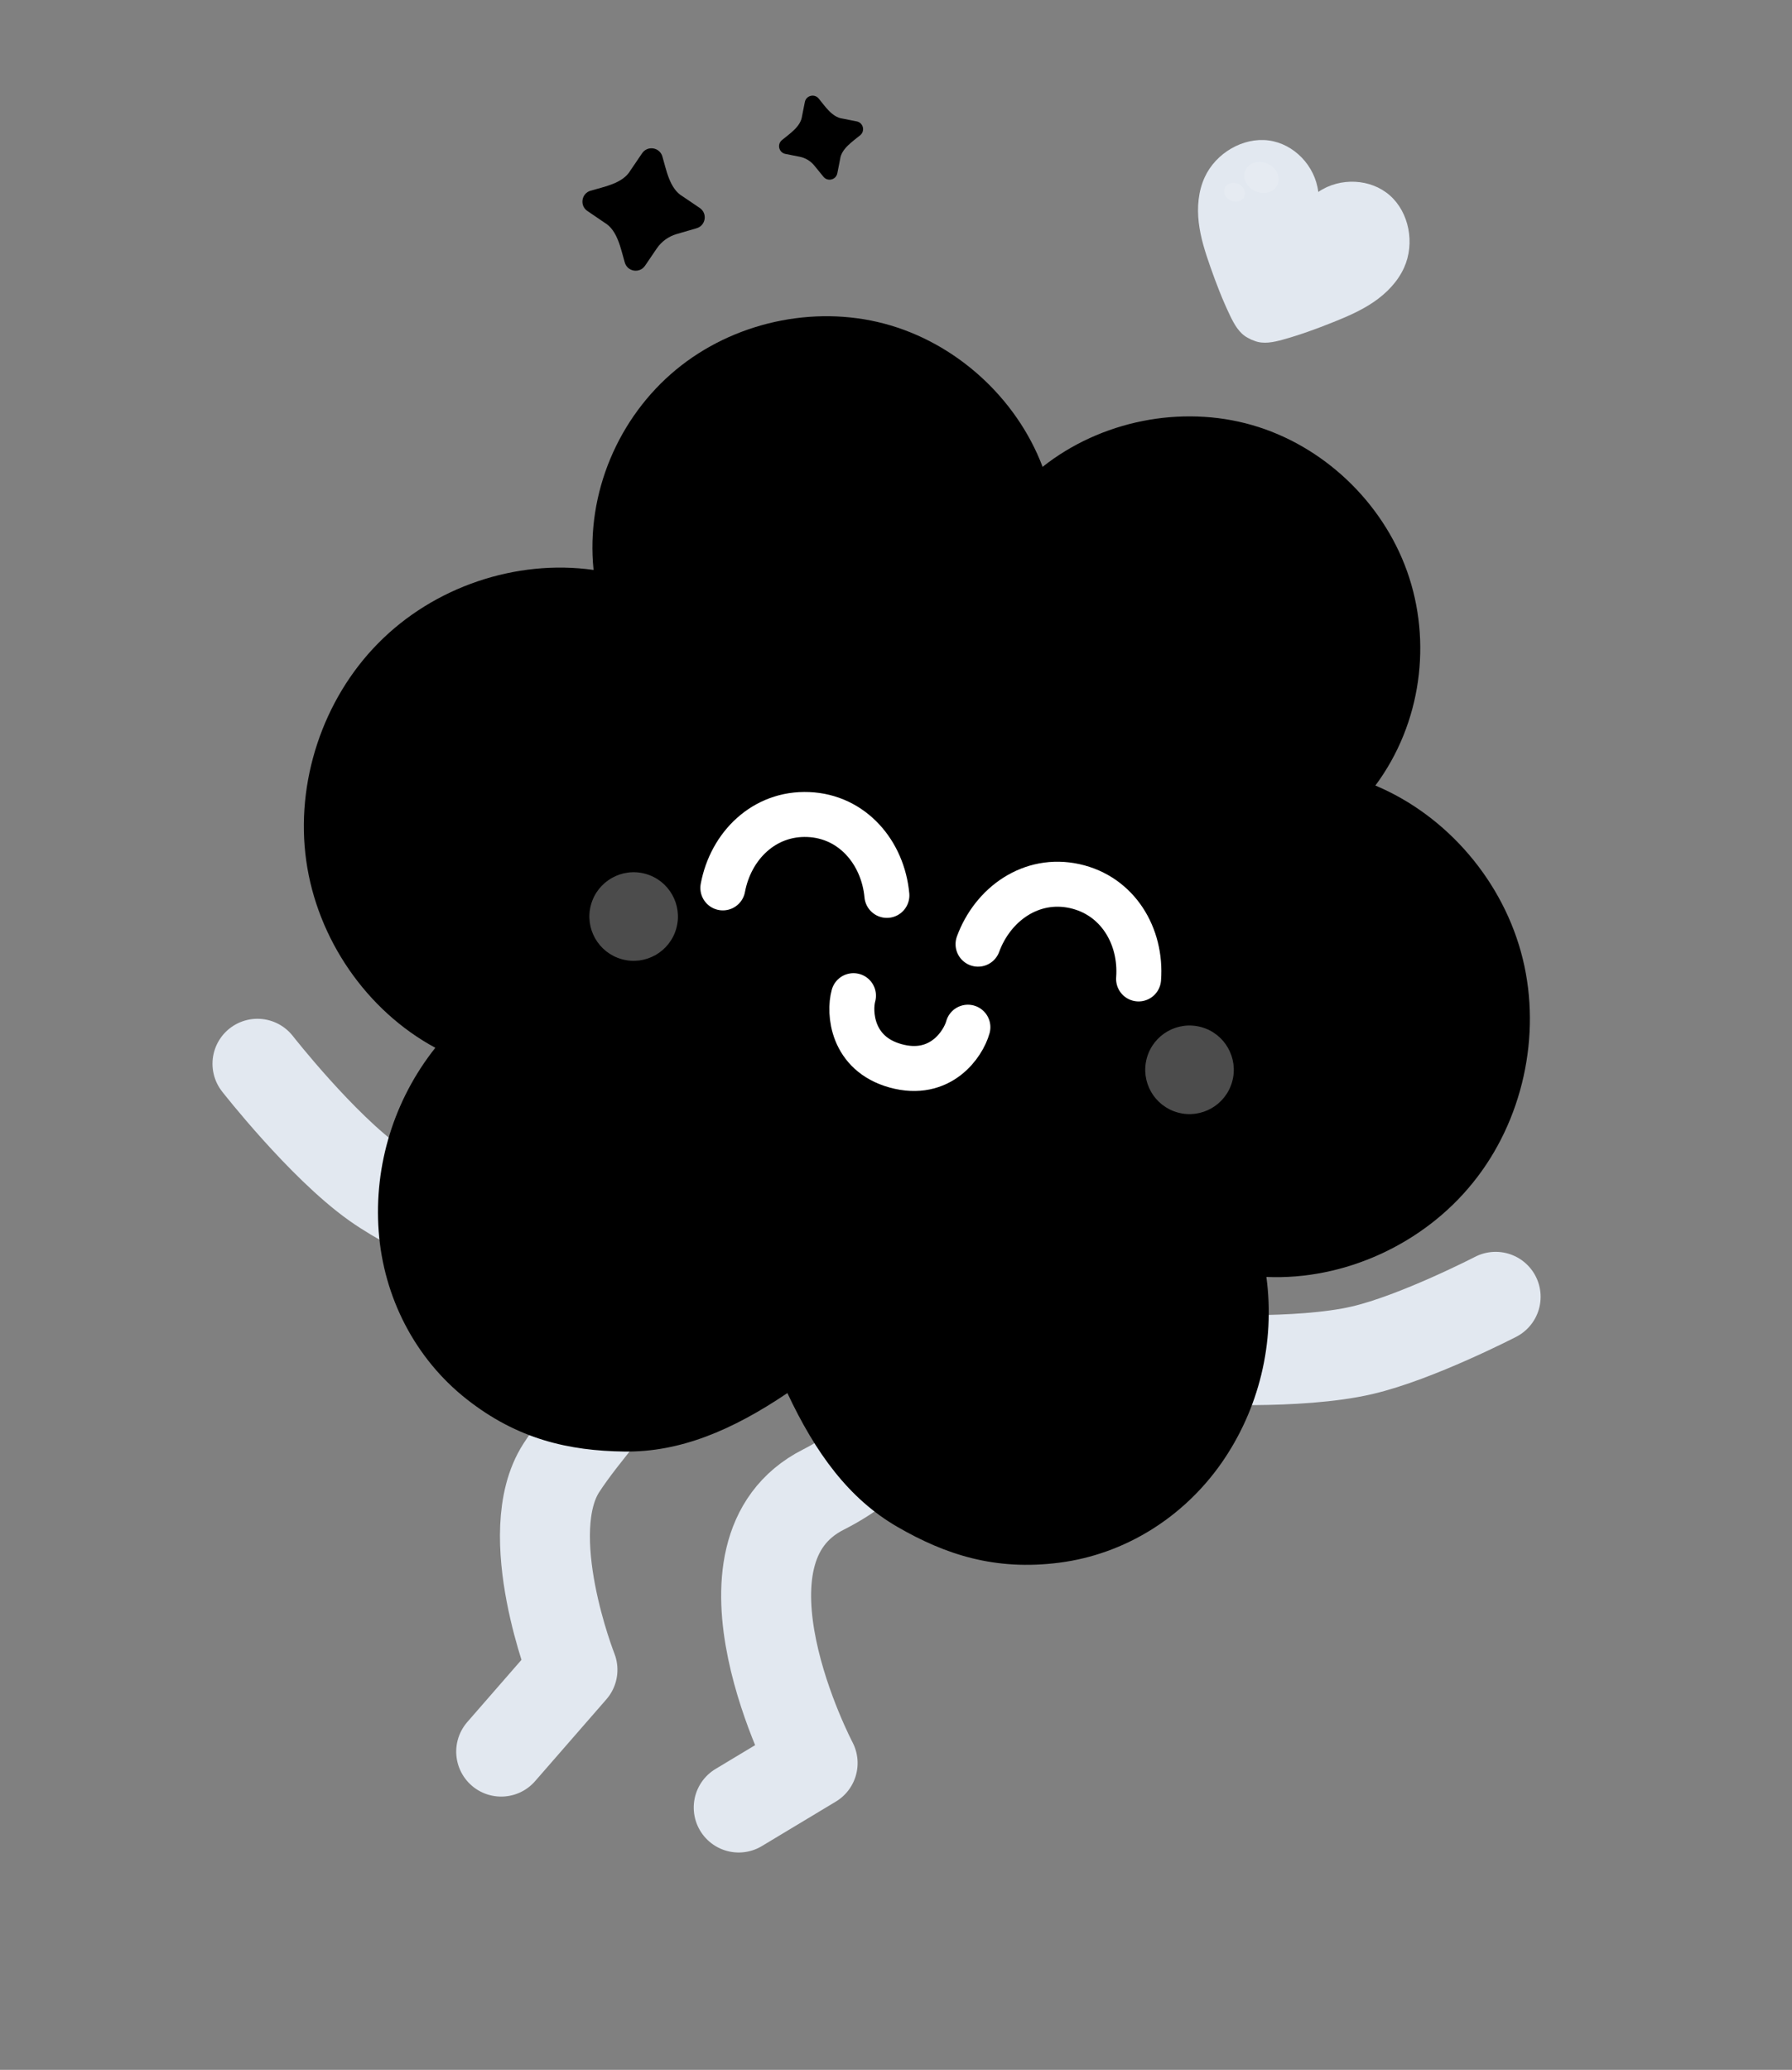 <?xml version="1.0" encoding="UTF-8"?>
<svg width="265px" height="306px" viewBox="0 0 265 306" version="1.1" xmlns="http://www.w3.org/2000/svg" xmlns:xlink="http://www.w3.org/1999/xlink">
    <rect x="0" y="0" width="265" height="306" fill="#808080" stroke="none"/>
    <title>Group 4</title>
    <g id="Page-1" stroke="none" stroke-width="1" fill="none" fill-rule="evenodd">
        <g id="MacBook-Pro-13&quot;" transform="translate(-73, -237)">
            <g id="CTA" transform="translate(78.722, 171)">
                <g id="Illustration" transform="translate(0, 66)">
                    <g id="Group-4" transform="translate(126.058, 148.237) scale(-1, 1) translate(-126.058, -148.237)">
                        <g id="Group-Copy" transform="translate(126.058, 161.584) rotate(-18) translate(-126.058, -161.584)translate(29.391, 51.161)">
                            <g id="Group" transform="translate(77.096, 122.777)" stroke="#E2E8F0" stroke-linecap="round" stroke-linejoin="round" stroke-width="13.302">
                                <path d="M5.949,0 C-0.124,11.007 -3.218,32.408 10.959,46.482 C25.366,60.773 0,85.446 0,85.446 L8.366,95.075" id="Path"></path>
                            </g>
                            <g id="Group" transform="translate(113.552, 133.228)" stroke="#E2E8F0" stroke-linecap="round" stroke-linejoin="round" stroke-width="13.302">
                                <path d="M0.467,0 C-2.48,11.715 9.368,33.716 12.365,44.946 C15.361,56.175 1.583,72.856 1.583,72.856 L7.87,87.618" id="Path"></path>
                            </g>
                            <path d="M185.839,153.001 C185.839,153.001 170.761,149.79 162.232,145.131 C154.947,141.154 145.353,132.242 145.353,132.242" id="Path" stroke="#E2E8F0" stroke-width="13.298" stroke-linecap="round" stroke-linejoin="round" transform="translate(165.596, 142.621) rotate(-46) translate(-165.596, -142.621)"></path>
                            <path d="M43.257,131.086 C43.257,131.086 27.954,129.341 19.017,125.523 C11.389,122.264 0.961,114.317 0.961,114.317" id="Path" stroke="#E2E8F0" stroke-width="13.298" stroke-linecap="round" stroke-linejoin="round" transform="translate(22.109, 122.702) rotate(8) translate(-22.109, -122.702)"></path>
                            <g id="Group" transform="translate(8.297, -0)">
                                <path d="M68.15,0.02 C79.037,0.403 89.596,6.329 95.67,15.465 C102.529,6.915 113.612,1.965 124.483,2.566 C135.353,3.167 145.798,9.309 151.675,18.571 C157.552,27.834 158.748,39.98 154.115,50.48 C165.525,52.487 175.823,60.169 181.045,70.608 C186.3,81.047 186.366,93.99 181.241,104.495 C176.117,114.999 165.902,122.822 154.54,124.896 C157.962,134.061 157.831,144.203 154.131,153.266 C150.431,162.328 143.195,169.518 134.076,172.872 C125.072,176.19 117.329,175.456 109.487,173.021 C101.662,170.586 95.326,165.133 89.252,157.355 C82.507,164.554 75.73,169.414 67.708,171.131 C59.686,172.851 51.91,172.882 43.233,168.765 C34.458,164.603 27.91,156.79 25.028,147.43 C22.163,138.07 22.949,127.958 27.189,119.14 C16.057,116.049 6.578,107.336 2.436,96.412 C-1.738,85.488 -0.478,72.604 5.678,62.681 C11.833,52.756 22.769,46.034 34.311,45.064 C30.644,34.19 32.936,22.201 39.631,13.506 C46.327,4.813 57.263,-0.362 68.15,0.02 Z" id="Path" fill="#000000" fill-rule="nonzero"></path>
                                <path d="M83.276,74.079 C82.097,80.314 77.12,85.181 70.588,84.887 C64.056,84.592 59.587,79.215 59.014,72.9" id="Path" stroke="#FFFFFF" stroke-width="6.651" stroke-linecap="round" stroke-linejoin="round" transform="translate(71.145, 78.9) rotate(-177) translate(-71.145, -78.9)"></path>
                                <path d="M98.796,74.782 C99.417,81.099 103.918,86.394 110.45,86.688 C116.982,86.984 121.927,82.031 123.057,75.791" id="Path" stroke="#FFFFFF" stroke-width="6.651" stroke-linecap="round" stroke-linejoin="round" transform="translate(110.927, 80.741) rotate(-167) translate(-110.927, -80.741)"></path>
                                <ellipse id="Oval" fill-opacity="0.3" fill="#FFFFFF" fill-rule="nonzero" transform="translate(47.464, 93.528) scale(-1, 1) rotate(-2.587) translate(-47.464, -93.528)" cx="47.464" cy="93.529" rx="6.547" ry="6.548"></ellipse>
                                <ellipse id="Oval" fill-opacity="0.3" fill="#FFFFFF" fill-rule="nonzero" transform="translate(132.643, 97.378) scale(-1, 1) rotate(-2.587) translate(-132.643, -97.378)" cx="132.643" cy="97.378" rx="6.547" ry="6.548"></ellipse>
                                <path d="M80.579,97.666 C80.465,100.237 82.102,106.093 88.977,106.402 C95.739,106.708 97.998,101.029 98.113,98.459" id="Path" stroke="#FFFFFF" stroke-width="6.651" stroke-linecap="round" stroke-linejoin="round"></path>
                            </g>
                        </g>
                        <g id="Group" transform="translate(67.268, 36.483) rotate(-33) translate(-67.268, -36.483)translate(51.161, 21.885)" fill-rule="nonzero">
                            <path d="M27.173,3.037 C23.763,1.399 19.349,2.418 16.852,5.416 C15.343,1.811 11.423,-0.471 7.685,0.083 C3.949,0.637 0.71,3.977 0.114,7.895 C-0.232,10.16 0.239,12.487 1.108,14.574 C1.977,16.661 3.23,18.536 4.52,20.365 C6.038,22.517 7.619,24.626 9.357,26.587 C10.304,27.656 11.379,28.727 12.747,29.011 C12.934,29.05 13.138,29.103 13.3,29.128 C13.462,29.152 13.673,29.162 13.863,29.18 C15.252,29.314 16.594,28.609 17.811,27.869 C20.047,26.51 22.176,24.963 24.256,23.357 C26.024,21.992 27.772,20.571 29.213,18.834 C30.655,17.097 31.786,15.014 32.119,12.747 C32.697,8.826 30.581,4.674 27.173,3.037 Z" id="Path" fill="#E2E8F0"></path>
                            <ellipse id="Oval" fill-opacity="0.15" fill="#FFFFFF" transform="translate(25.06, 8.189) rotate(8.569) translate(-25.06, -8.189)" cx="25.06" cy="8.189" rx="2.598" ry="2.226"></ellipse>
                            <ellipse id="Oval" fill-opacity="0.15" fill="#FFFFFF" transform="translate(27.211, 12.199) rotate(8.569) translate(-27.211, -12.199)" cx="27.211" cy="12.199" rx="1.574" ry="1.348"></ellipse>
                        </g>
                        <g id="Group-3" transform="translate(150.959, 26.236) rotate(67) translate(-150.959, -26.236)translate(130.947, 6.235)" fill="#000000" fill-rule="nonzero">
                            <path d="M27.427,2.902 C28.034,1.619 29.862,1.619 30.461,2.902 L31.772,5.681 C32.58,7.772 35.277,8.672 37.12,9.557 C38.408,10.161 38.408,11.985 37.119,12.59 L34.34,13.898 C33.208,14.429 32.302,15.339 31.77,16.467 L30.458,19.247 C29.859,20.53 28.031,20.531 27.424,19.248 L26.121,16.468 C25.313,14.377 22.608,13.478 20.766,12.593 C19.485,11.988 19.485,10.164 20.766,9.56 L23.546,8.252 C25.643,7.443 26.543,4.744 27.427,2.902 Z" id="Path" transform="translate(28.945, 11.075) rotate(14) translate(-28.945, -11.075)"></path>
                            <path d="M7.854,25.393 C8.276,24.499 9.55,24.499 9.967,25.393 L10.881,27.33 C11.445,28.787 13.324,29.415 14.608,30.032 C15.505,30.453 15.506,31.724 14.608,32.145 L12.673,33.055 C11.885,33.425 11.254,34.059 10.883,34.845 L9.971,36.781 C9.554,37.675 8.28,37.675 7.857,36.781 L6.949,34.844 C6.385,33.387 4.501,32.759 3.217,32.142 C2.325,31.72 2.324,30.45 3.217,30.029 L5.152,29.118 C6.613,28.556 7.239,26.675 7.854,25.393 Z" id="Path-Copy" transform="translate(8.914, 31.087) rotate(-53) translate(-8.914, -31.087)"></path>
                        </g>
                    </g>
                </g>
            </g>
        </g>
    </g>
</svg>